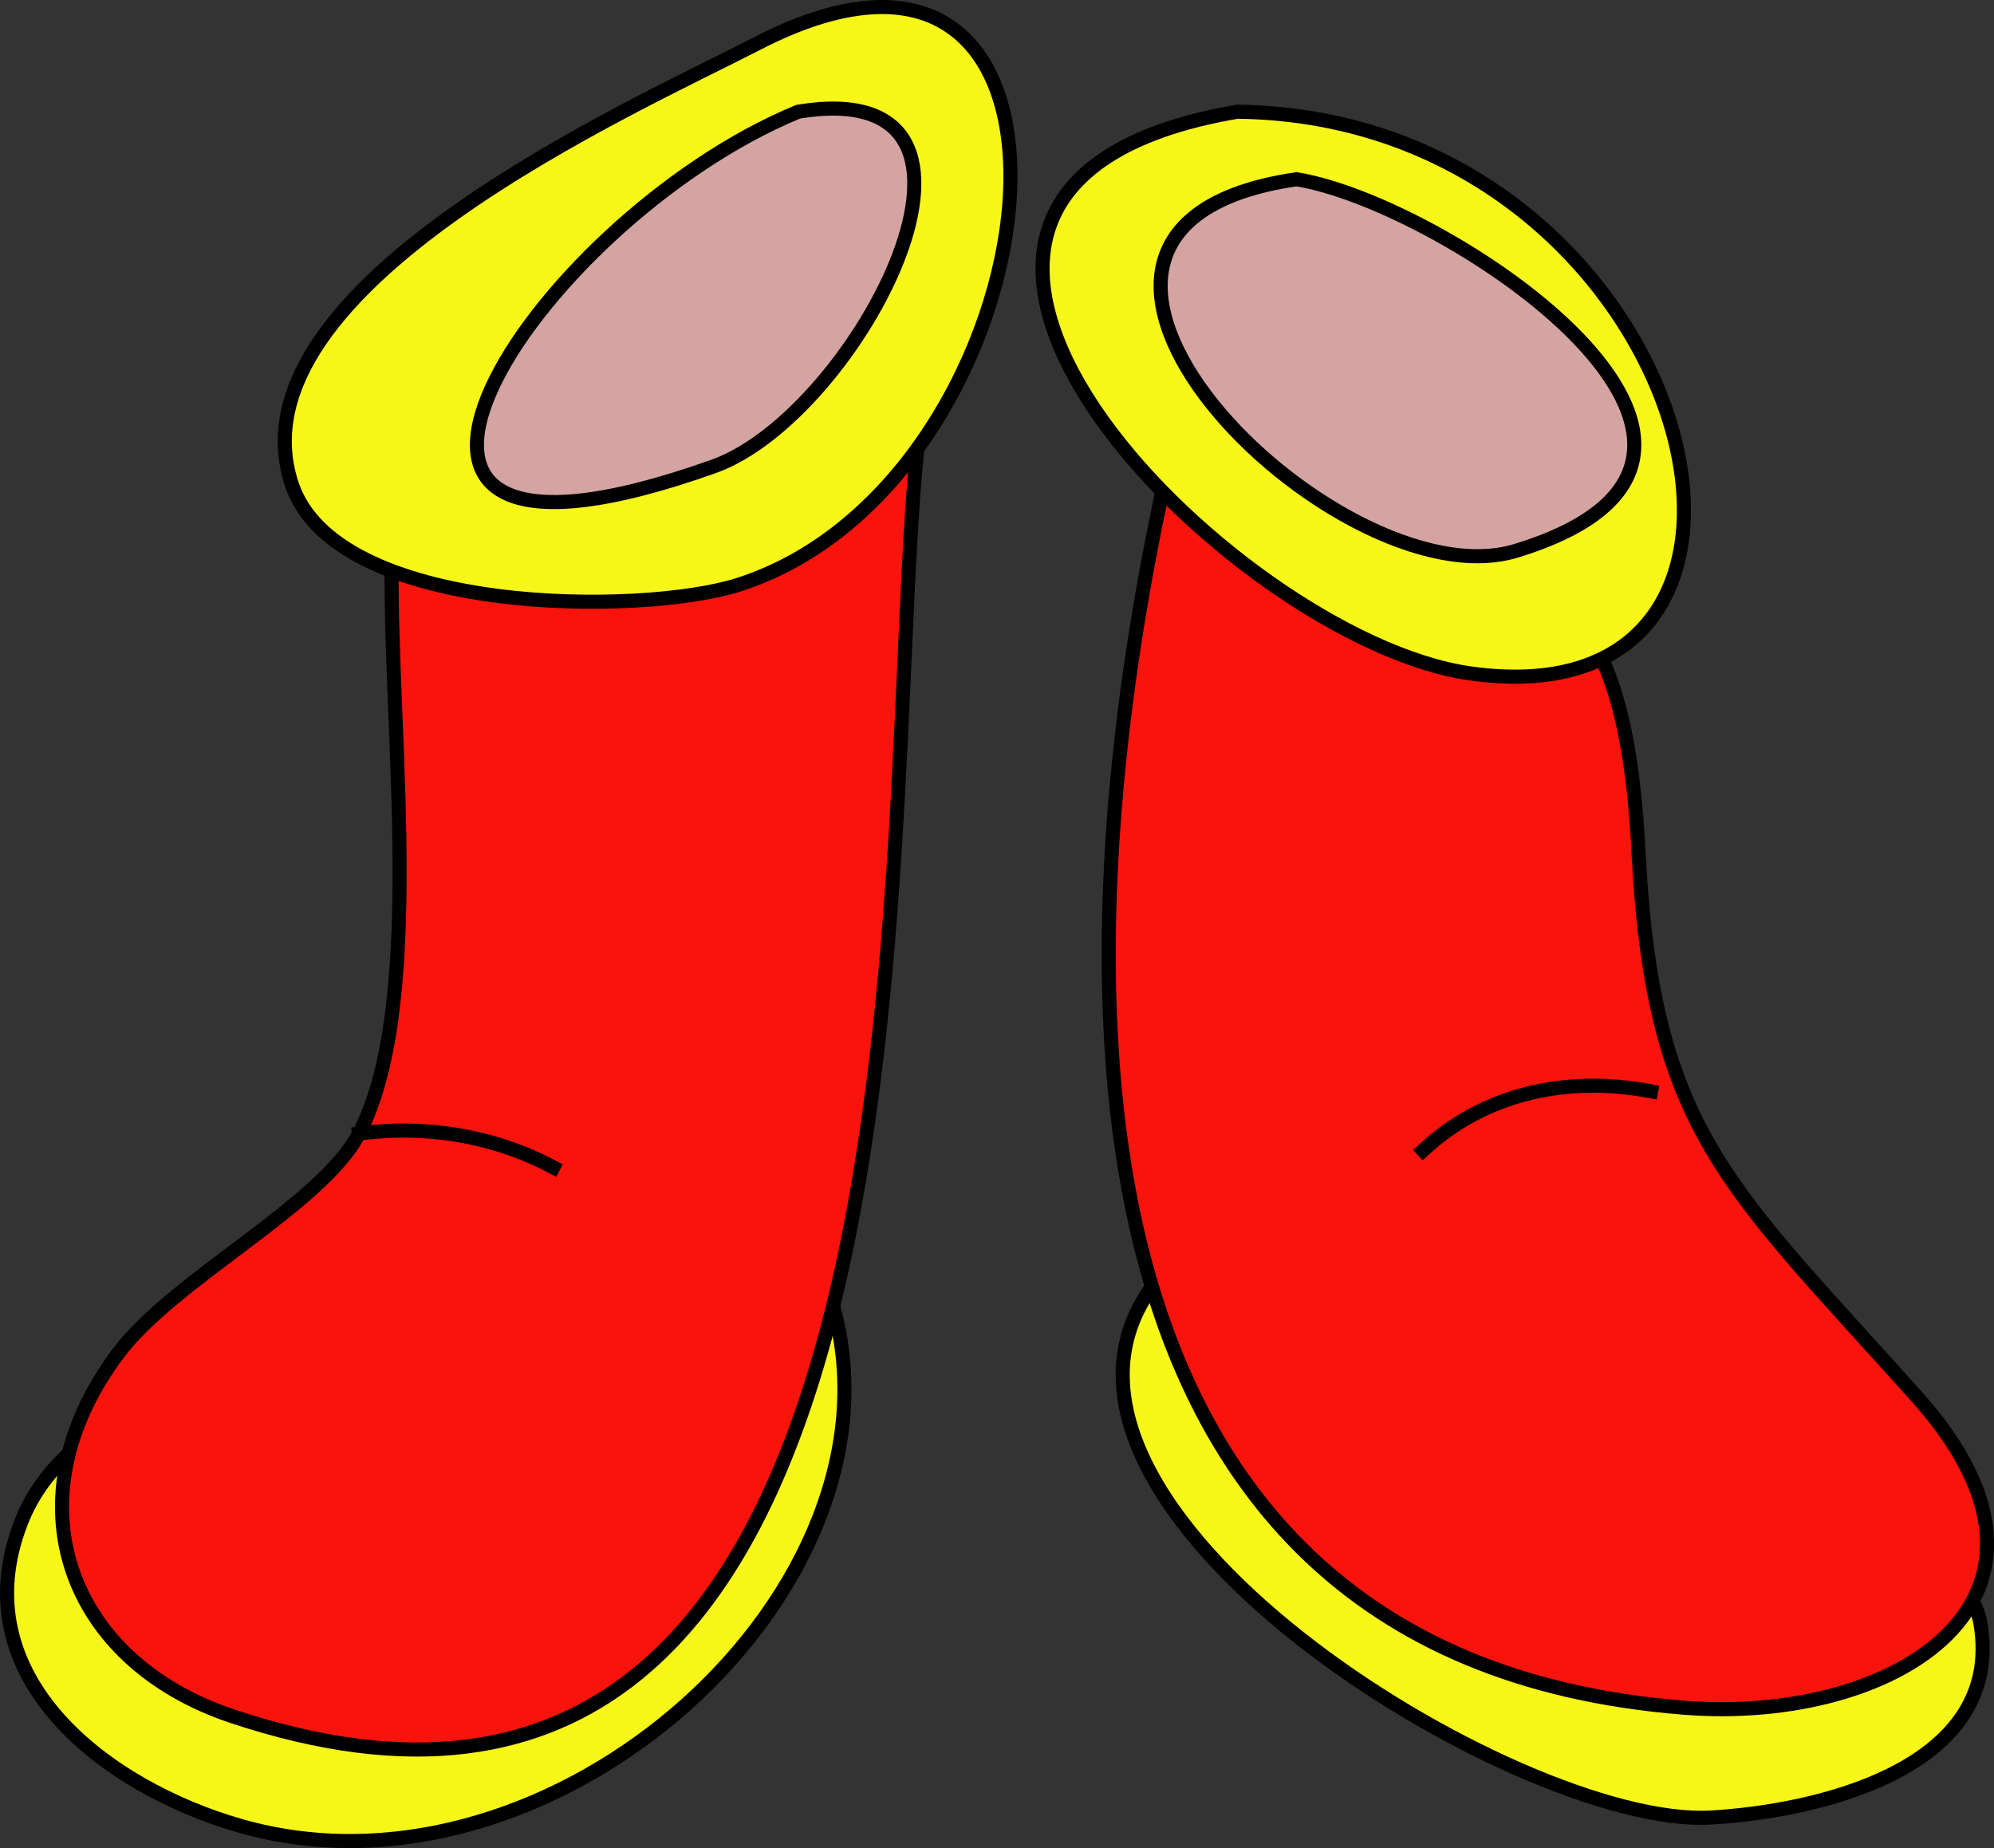<svg xmlns="http://www.w3.org/2000/svg" xmlns:xlink="http://www.w3.org/1999/xlink" version="1.1" id="Layer_1" x="0px" y="0px" enable-background="new 0 0 822.05 841.89" xml:space="preserve" viewBox="321.49 339.6 177.09 164.14">
<rect x="321.49" y="339.6" width="177.09" height="164.14" fill="#333333" stroke="none"/>
<path fill-rule="evenodd" clip-rule="evenodd" fill="#F7F619" stroke="#000000" stroke-width="1.25" stroke-linecap="square" stroke-miterlimit="10" d="  M395.375,455.273c7.516,25.311-24.578,54.458-52.5,46.5c-11.872-3.384-24.899-13.145-19.5-27  C331.109,454.927,378.284,458.055,395.375,455.273z"/>
<path fill-rule="evenodd" clip-rule="evenodd" fill="#F8130D" stroke="#000000" stroke-width="1.25" stroke-linecap="square" stroke-miterlimit="10" d="  M356.375,387.021c-0.787,13.972,3.346,41.081-3,53.252c-3.322,6.37-16.439,12.919-21.375,19.5  c-9.786,13.048-4.581,27.348,10.125,32.25c63.591,21.197,57.461-77.217,60.75-111.752  C387.375,382.521,371.875,384.771,356.375,387.021z"/>
<path fill-rule="evenodd" clip-rule="evenodd" fill="#F7F619" stroke="#000000" stroke-width="1.25" stroke-linecap="square" stroke-miterlimit="10" d="  M388.625,343.521c-10.633,5.489-46.892,21.484-41.25,39c3.814,11.843,31.19,11.754,39.75,9  C415.874,382.27,421.925,326.206,388.625,343.521z"/>
<path fill-rule="evenodd" clip-rule="evenodd" fill="#F7F619" stroke="#000000" stroke-width="1.25" stroke-linecap="square" stroke-miterlimit="10" d="  M423.875,453.773c-14.279,19.429,32.41,48.179,49.5,47.25c9.119-0.496,26.214-4.179,24-17.25  C495.008,469.795,437.891,458.686,423.875,453.773z"/>
<path fill-rule="evenodd" clip-rule="evenodd" fill="#F8130D" stroke="#000000" stroke-width="1.25" stroke-linecap="square" stroke-miterlimit="10" d="  M425.375,380.271c-9.284,40.883-13.384,106.392,45.75,111.002c18.646,1.454,36.701-9.628,20.611-27.611  c-16.848-18.829-23.471-23.615-24.736-48.515C465.469,385.024,453.724,389.196,425.375,380.271z"/>
<path fill-rule="evenodd" clip-rule="evenodd" fill="#D3A4A1" stroke="#000000" stroke-width="1.25" stroke-linecap="square" stroke-miterlimit="10" d="  M392.375,349.521c-23.723,9.806-46.45,45.372-7.5,31.5C397.713,376.449,413.475,346.042,392.375,349.521z"/>
<path fill-rule="evenodd" clip-rule="evenodd" fill="#F7F619" stroke="#000000" stroke-width="1.25" stroke-linecap="square" stroke-miterlimit="10" d="  M431.375,349.521c-40.186,6.853-0.584,46.845,20.625,49.875C485.721,404.213,472.066,350.011,431.375,349.521z"/>
<path fill-rule="evenodd" clip-rule="evenodd" fill="#D3A4A1" stroke="#000000" stroke-width="1.25" stroke-linecap="square" stroke-miterlimit="10" d="  M436.625,355.521c13.179,2.088,47.062,24.581,19.5,33C440.229,393.377,406.579,359.901,436.625,355.521z"/>
<path fill="none" stroke="#000000" stroke-width="1.25" stroke-linecap="square" stroke-miterlimit="10" d="M353.375,440.273  c5.985-0.796,12.074,0.228,17.25,3"/>
<path fill="none" stroke="#000000" stroke-width="1.25" stroke-linecap="square" stroke-miterlimit="10" d="M468.125,436.523  c-7.655-1.464-14.963,0.296-20.25,5.25"/>
</svg>